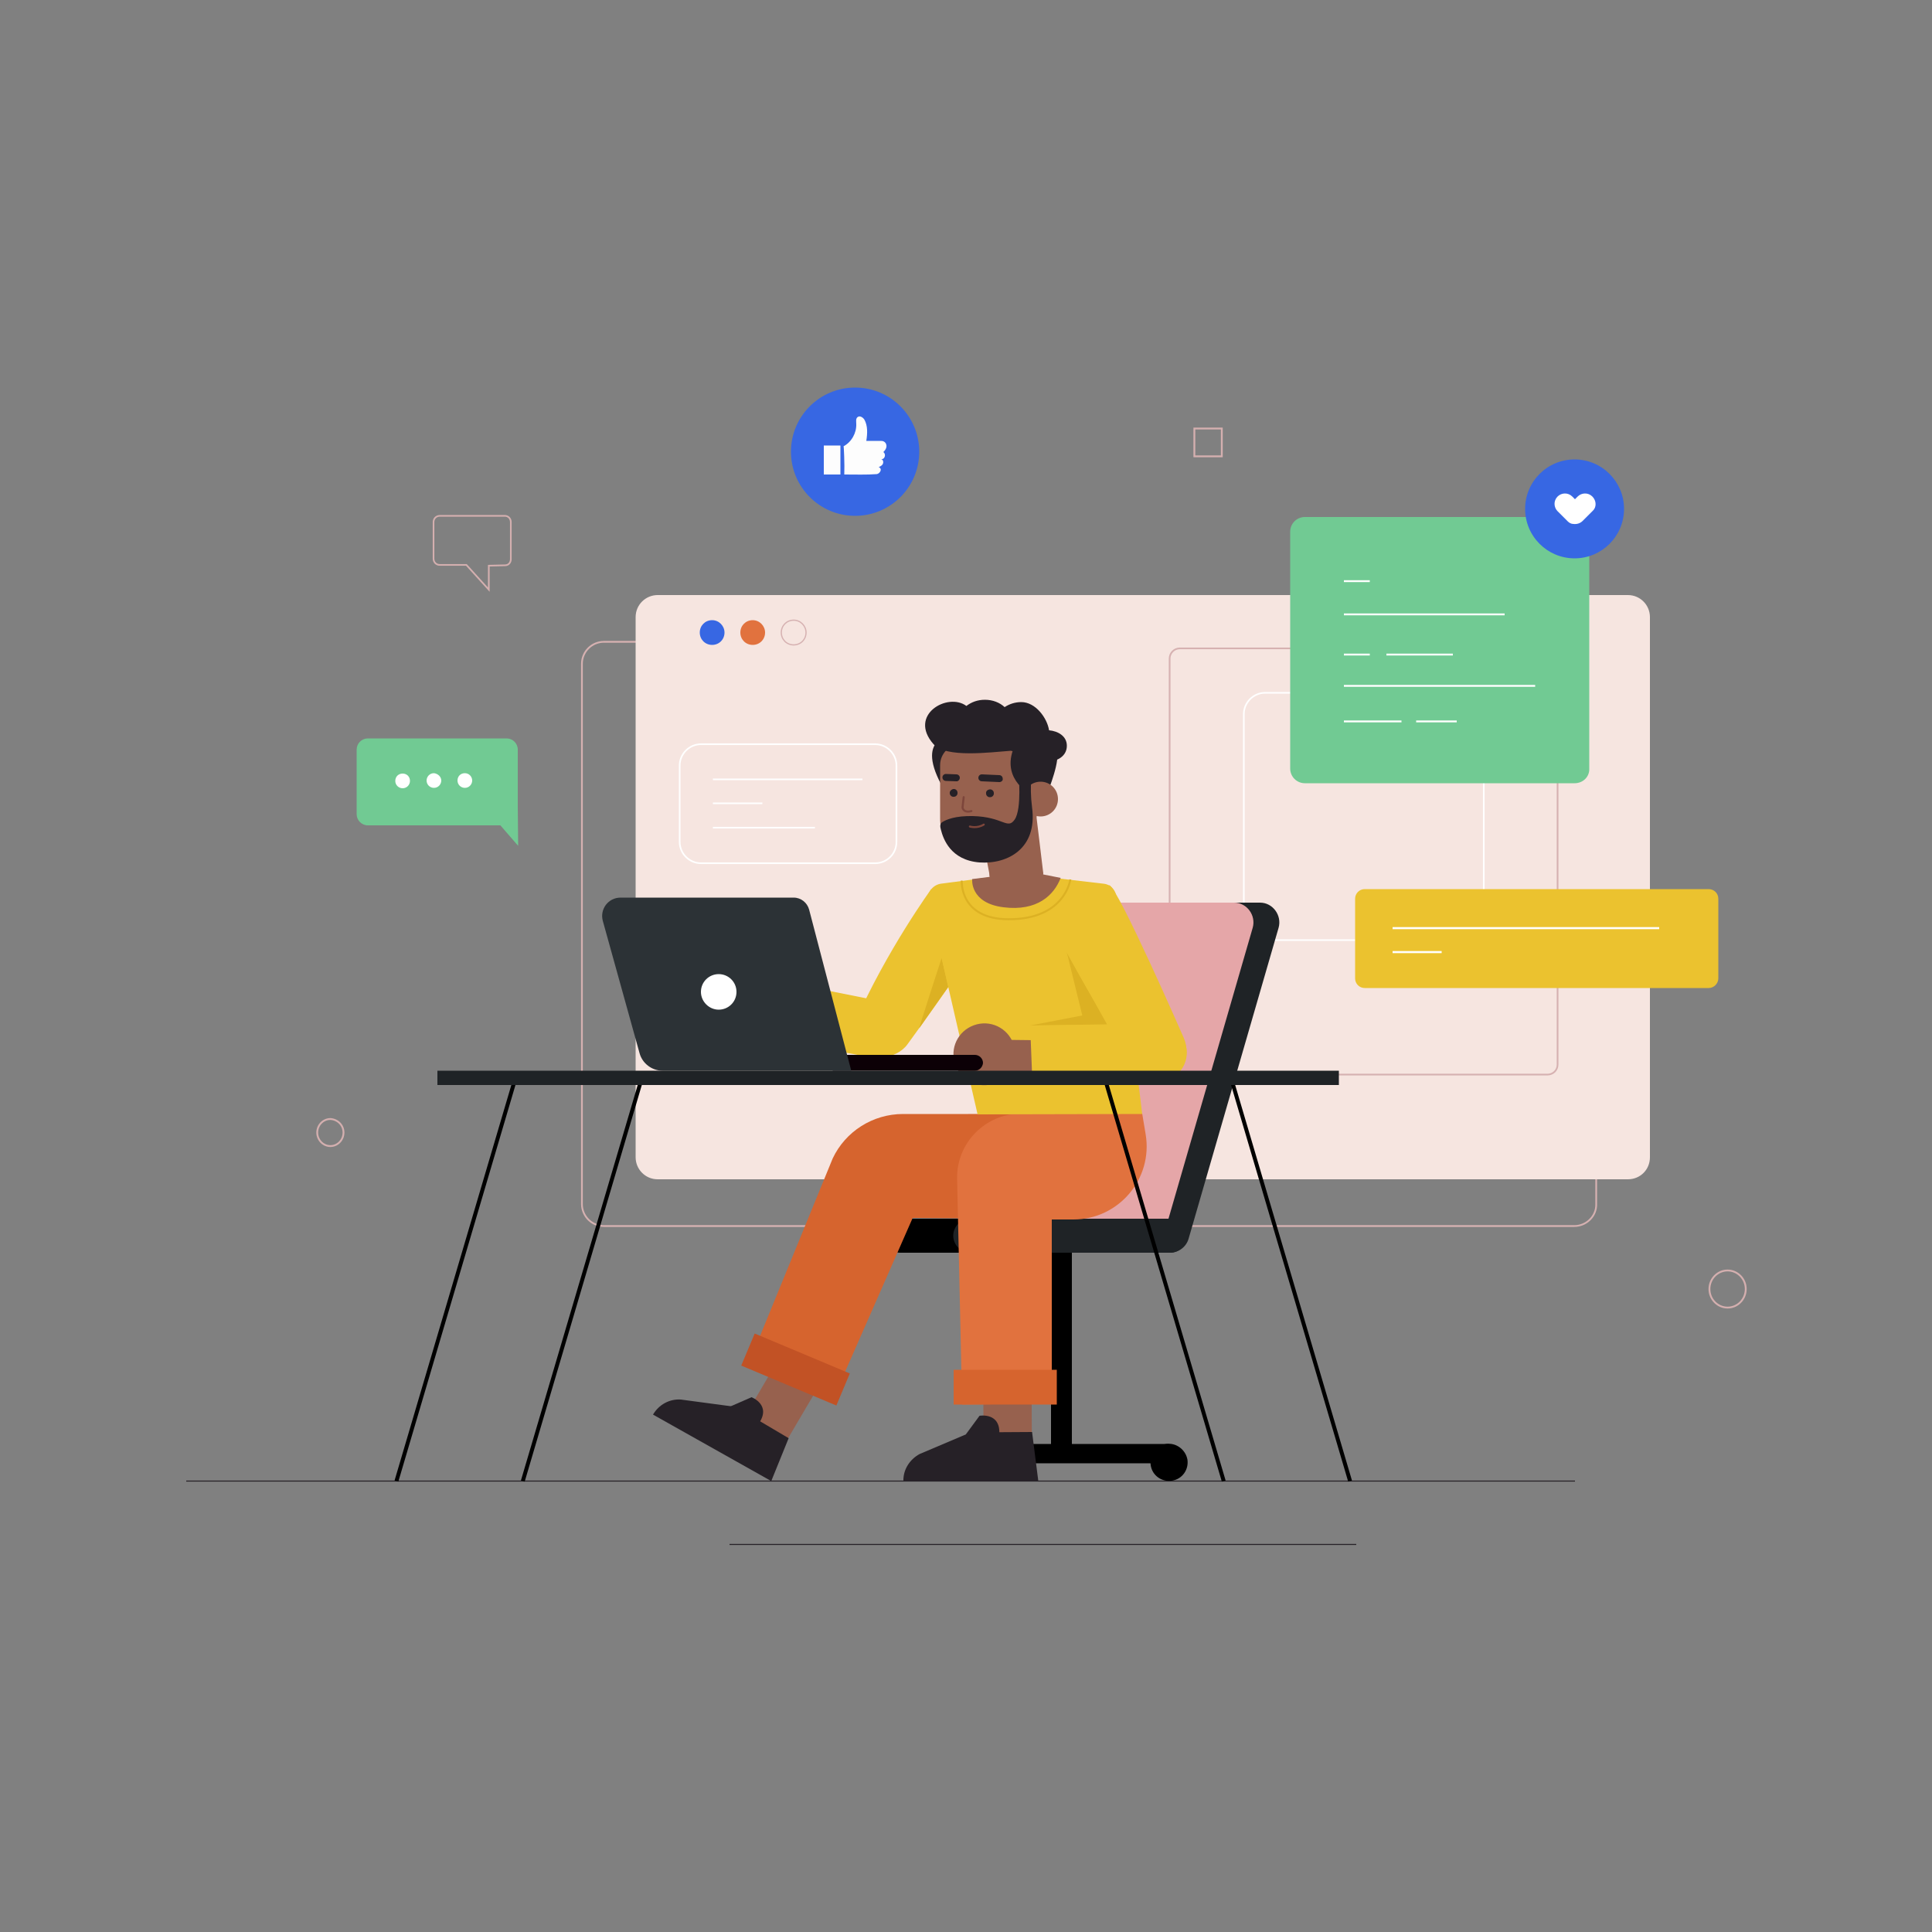<?xml version="1.0" encoding="utf-8"?>
<!-- Generator: Adobe Illustrator 27.3.1, SVG Export Plug-In . SVG Version: 6.00 Build 0)  -->
<svg version="1.1" id="OBJECTS" xmlns="http://www.w3.org/2000/svg" xmlns:xlink="http://www.w3.org/1999/xlink" x="0px" y="0px"
	 viewBox="0 0 500 500" style="enable-background:new 0 0 500 500;" xml:space="preserve">
<rect x="0" y="0" width="500" height="500" fill="#808080" stroke="none"/>
<style type="text/css">
	.st0{fill:none;stroke:#D6B1B1;stroke-width:0.456;stroke-miterlimit:10;}
	.st1{fill:#F6E5E0;}
	.st2{fill:#3767E3;}
	.st3{fill:#E1723E;}
	.st4{fill:none;stroke:#D6B1B1;stroke-width:0.312;stroke-miterlimit:10;}
	.st5{fill:none;stroke:#D6B1B1;stroke-width:0.437;stroke-miterlimit:10;}
	.st6{fill:none;stroke:#FFFFFF;stroke-width:0.423;stroke-miterlimit:10;}
	.st7{fill:none;stroke:#FFFFFF;stroke-width:0.421;stroke-miterlimit:10;}
	.st8{fill:none;stroke:#D4AFAF;stroke-width:0.433;stroke-miterlimit:10;}
	.st9{fill:none;stroke:#D4AFAF;stroke-width:0.478;stroke-miterlimit:10;}
	.st10{fill:#EBC22F;}
	.st11{fill:none;stroke:#FFFFFF;stroke-width:0.536;stroke-miterlimit:10;}
	.st12{fill:#71CA93;}
	.st13{fill:#FFFFFF;}
	.st14{fill:none;stroke:#FFFFFF;stroke-width:0.484;stroke-miterlimit:10;}
	.st15{fill:#FDFDFD;}
	.st16{fill:none;stroke:#262127;stroke-width:0.269;stroke-miterlimit:10;}
	.st17{fill:#1F2326;}
	.st18{fill:#E5A6A8;}
	.st19{fill:#97614E;}
	.st20{fill:#262127;}
	.st21{fill:none;stroke:#7D463B;stroke-width:0.535;stroke-linecap:round;stroke-linejoin:round;stroke-miterlimit:10;}
	.st22{fill:none;stroke:#7D463B;stroke-width:0.516;stroke-linecap:round;stroke-linejoin:round;stroke-miterlimit:10;}
	.st23{fill:#D6642E;}
	.st24{fill:#C25225;}
	.st25{fill:#DCB123;}
	.st26{fill:none;stroke:#DCB123;stroke-width:0.509;stroke-miterlimit:10;}
	.st27{fill:#0C0006;}
	.st28{fill:#2C3236;}
	.st29{fill:none;stroke:#000000;stroke-width:1.018;stroke-miterlimit:10;}
</style>
<g>
	<g>
		<g>
			<g>
				<path class="st0" d="M407.4,317.3H156.3c-3.2,0-5.7-2.6-5.7-5.7V171.8c0-3.2,2.6-5.7,5.7-5.7h251.1c3.2,0,5.7,2.6,5.7,5.7v139.8
					C413.2,314.7,410.6,317.3,407.4,317.3z"/>
				<path class="st1" d="M421.3,305.2H170.2c-3.2,0-5.7-2.6-5.7-5.7V159.7c0-3.2,2.6-5.7,5.7-5.7h251.1c3.2,0,5.7,2.6,5.7,5.7v139.8
					C427,302.7,424.5,305.2,421.3,305.2z"/>
				<g>
					<path class="st2" d="M187.5,163.7c0,1.8-1.4,3.2-3.2,3.2s-3.2-1.4-3.2-3.2s1.4-3.2,3.2-3.2S187.5,162,187.5,163.7z"/>
					<path class="st3" d="M198,163.7c0,1.8-1.4,3.2-3.2,3.2c-1.8,0-3.2-1.4-3.2-3.2s1.4-3.2,3.2-3.2C196.6,160.5,198,162,198,163.7z
						"/>
					<path class="st4" d="M208.6,163.7c0,1.8-1.4,3.2-3.2,3.2c-1.8,0-3.2-1.4-3.2-3.2s1.4-3.2,3.2-3.2
						C207.2,160.5,208.6,162,208.6,163.7z"/>
				</g>
			</g>
			<g>
				<path class="st5" d="M400.5,278.1h-95.2c-1.4,0-2.6-1.2-2.6-2.6V170.4c0-1.4,1.2-2.6,2.6-2.6h95.2c1.4,0,2.6,1.2,2.6,2.6v105.1
					C403.1,277,401.9,278.1,400.5,278.1z"/>
				<path class="st6" d="M378.5,243.3h-51.1c-3,0-5.5-2.5-5.5-5.5v-53c0-3,2.5-5.5,5.5-5.5h51.1c3,0,5.5,2.5,5.5,5.5v53
					C384,240.8,381.5,243.3,378.5,243.3z"/>
			</g>
			<g>
				<path class="st6" d="M226.5,223.4h-45.1c-3,0-5.5-2.5-5.5-5.5v-19.8c0-3,2.5-5.5,5.5-5.5h45.1c3,0,5.5,2.5,5.5,5.5v19.8
					C232,221,229.5,223.4,226.5,223.4z"/>
				<g>
					<line class="st7" x1="184.5" y1="201.7" x2="223.2" y2="201.7"/>
					<line class="st7" x1="184.5" y1="207.9" x2="197.3" y2="207.9"/>
					<line class="st7" x1="184.5" y1="214.2" x2="210.9" y2="214.2"/>
				</g>
			</g>
		</g>
		<g>
			<g>
				<path class="st8" d="M130.7,133.5h-16.9c-0.9,0-1.6,0.7-1.6,1.6v9.5c0,0.9,0.7,1.6,1.6,1.6h6.9l5.8,6.4v-6.2l4.2-0.1
					c0.9,0,1.5-0.7,1.5-1.6v-9.6C132.2,134.2,131.5,133.5,130.7,133.5z"/>
				<ellipse class="st9" cx="447.1" cy="333.6" rx="4.7" ry="4.8"/>
				<path class="st9" d="M88.9,293.1c0,1.9-1.5,3.5-3.4,3.5c-1.9,0-3.4-1.6-3.4-3.5s1.5-3.5,3.4-3.5
					C87.4,289.7,88.9,291.2,88.9,293.1z"/>
				<rect x="309.1" y="110.9" class="st9" width="7.1" height="7.2"/>
			</g>
			<g>
				<g>
					<g>
						<path class="st10" d="M442.2,255.7h-89c-1.4,0-2.5-1.1-2.5-2.5v-20.6c0-1.4,1.1-2.5,2.5-2.5h89c1.4,0,2.5,1.1,2.5,2.5v20.6
							C444.7,254.5,443.6,255.7,442.2,255.7z"/>
						<g>
							<line class="st11" x1="360.4" y1="240.2" x2="429.4" y2="240.2"/>
							<line class="st11" x1="360.4" y1="246.4" x2="373.1" y2="246.4"/>
						</g>
					</g>
				</g>
				<g>
					<g>
						<path class="st12" d="M95.2,213.6H134V194c0-1.6-1.3-2.9-2.9-2.9H95.2c-1.6,0-2.9,1.3-2.9,2.9v16.7
							C92.3,212.3,93.6,213.6,95.2,213.6z"/>
						<polygon class="st12" points="134,208.9 134.1,218.9 125.5,209 						"/>
						<g>
							<path class="st13" d="M106.1,202.1c0,1-0.8,1.9-1.9,1.9c-1,0-1.9-0.8-1.9-1.9s0.8-1.9,1.9-1.9
								C105.3,200.2,106.1,201,106.1,202.1z"/>
							<path class="st13" d="M114.2,202c0,1-0.8,1.9-1.9,1.9c-1,0-1.9-0.8-1.9-1.9c0-1,0.8-1.9,1.9-1.9
								C113.3,200.2,114.2,201,114.2,202z"/>
							<path class="st13" d="M122.2,202c0,1-0.8,1.9-1.9,1.9c-1,0-1.9-0.8-1.9-1.9s0.8-1.9,1.9-1.9C121.4,200.1,122.2,201,122.2,202
								z"/>
						</g>
					</g>
				</g>
				<g>
					<g>
						<g>
							<path class="st12" d="M407.5,202.7h-69.8c-2.1,0-3.8-1.7-3.8-3.8v-61.3c0-2.1,1.7-3.8,3.8-3.8h69.8c2.1,0,3.8,1.7,3.8,3.8
								v61.3C411.4,201,409.7,202.7,407.5,202.7z"/>
						</g>
						<g>
							<line class="st14" x1="358.8" y1="169.4" x2="376" y2="169.4"/>
							<line class="st14" x1="347.8" y1="177.5" x2="397.3" y2="177.5"/>
							<line class="st14" x1="347.8" y1="159" x2="389.4" y2="159"/>
							<line class="st14" x1="347.8" y1="186.7" x2="362.7" y2="186.7"/>
							<line class="st14" x1="366.5" y1="186.7" x2="377" y2="186.7"/>
							<line class="st14" x1="347.8" y1="169.4" x2="354.5" y2="169.4"/>
							<line class="st14" x1="347.8" y1="150.4" x2="354.5" y2="150.4"/>
						</g>
					</g>
					<g>
						<g>
							<ellipse class="st2" cx="407.5" cy="131.7" rx="12.8" ry="12.8"/>
						</g>
						<path class="st13" d="M412.1,128.5c-1.1-1.1-2.8-1-3.8,0l-0.7,0.7l-0.7-0.7c-1.1-1.1-2.8-1-3.8,0c-1.1,1.1-1,2.8,0,3.8
							l2.6,2.6l0,0c0.4,0.4,0.9,0.7,1.5,0.7c0.8,0.1,1.7-0.1,2.4-0.8l2.6-2.6C413.2,131.3,413.2,129.6,412.1,128.5z"/>
					</g>
				</g>
				<g>
					<g>
						<circle class="st2" cx="221.3" cy="116.9" r="16.6"/>
					</g>
					<g>
						<g>
							<g>
								<path class="st15" d="M218.5,122.8c2.9,0,5.8,0.1,8.4-0.1c0.8-0.1,1.6-1.4,0.5-1.8c0.4-0.2,0.9-0.4,1.1-0.9
									c0.2-0.5,0-1.1-0.5-1.2c1,0.2,1.4-1.3,0.6-1.8c0.4-0.4,0.7-0.8,0.8-1.3s-0.1-1.1-0.6-1.4c-0.3-0.2-0.7-0.2-1-0.2
									c-1.2,0-2.4,0-3.6,0c0.3-1.9,0.4-3.9-0.5-5.5c-0.3-0.5-1.1-1.1-1.7-0.7c-0.6,0.4-0.4,1.2-0.4,1.8c0.1,2.3-1.2,4.7-3.3,5.8
									C218.4,115.3,218.6,120.3,218.5,122.8z"/>
							</g>
						</g>
						<rect x="213.2" y="115.3" class="st15" width="4.3" height="7.5"/>
					</g>
				</g>
			</g>
		</g>
	</g>
	<g>
		<line class="st16" x1="188.8" y1="399.7" x2="351" y2="399.7"/>
		<line class="st16" x1="48.2" y1="383.3" x2="407.6" y2="383.3"/>
	</g>
	<g>
		<g>
			<g>
				<path d="M274.3,324.2h-41.4c-2.4,0-4.4-2-4.4-4.4l0,0c0-2.4,2-4.4,4.4-4.4h41.4c2.4,0,4.4,2,4.4,4.4l0,0
					C278.7,322.2,276.8,324.2,274.3,324.2z"/>
				<g>
					<rect x="246.9" y="373.7" width="55.6" height="5"/>
					<path class="st17" d="M251.7,377.7c0.4,2.6-1.3,5.1-4,5.5c-2.6,0.4-5.1-1.3-5.5-4c-0.4-2.6,1.3-5.1,4-5.5
						C248.8,373.3,251.2,375.1,251.7,377.7z"/>
					<rect x="272" y="321.3" width="5.4" height="55.4"/>
					<path d="M307.3,377.7c0.4,2.6-1.3,5.1-4,5.5c-2.6,0.4-5.1-1.3-5.5-4c-0.4-2.6,1.3-5.1,4-5.5
						C304.3,373.3,306.8,375.1,307.3,377.7z"/>
				</g>
				<path class="st17" d="M302.8,324.2h-48.9c-3.3,0-5.7-3.3-4.8-6.5l23.3-80.5c0.6-2.2,2.6-3.6,4.8-3.6h48.9c3.3,0,5.7,3.3,4.8,6.5
					l-23.3,80.5C307,322.7,305,324.2,302.8,324.2z"/>
				<path class="st18" d="M296.1,324.2h-42.6c-3.3,0-5.7-3.3-4.8-6.5l23.3-80.5c0.6-2.2,2.6-3.6,4.8-3.6h42.6c3.3,0,5.7,3.3,4.8,6.5
					l-23.3,80.5C300.3,322.7,298.3,324.2,296.1,324.2z"/>
				<path class="st17" d="M302.8,324.2h-51.7c-2.4,0-4.4-2-4.4-4.4l0,0c0-2.4,2-4.4,4.4-4.4h51.7c2.4,0,4.4,2,4.4,4.4l0,0
					C307.2,322.2,305.2,324.2,302.8,324.2z"/>
			</g>
			<g>
				<g>
					<g>
						<path class="st19" d="M267.5,205.3L270,226c-0.1,3.7-3,6.6-6.7,6.8l0,0c-3.9,0.2-7.2-3-7.3-6.9l-3.3-17.4L267.5,205.3z"/>
					</g>
					<path class="st20" d="M246.6,190.4c0,0-10.4,0-2.3,13.9l2.3-6.9V190.4z"/>
					<path class="st19" d="M255.8,222.8L255.8,222.8c-6.9,0-12.5-4.2-12.5-11V198c0-3,2.5-5.5,5.5-5.5h14.1c3,0,5.5,2.5,5.5,5.5
						v11.8C268.3,216.7,261.6,222.8,255.8,222.8z"/>
					<path class="st20" d="M266.2,205.2L266.2,205.2c0,0-7.6-4.1-3.4-12.6h7c0,0,1.9-0.5,3.5,1.5c1.5,2-2.2,11-2.2,11L266.2,205.2
						L266.2,205.2z"/>
					<path class="st19" d="M273.8,206.8c0,2.5-2,4.5-4.5,4.5s-4.5-2-4.5-4.5s2-4.5,4.5-4.5S273.8,204.3,273.8,206.8z"/>
					<path class="st20" d="M250.1,182.7c1.3-1,2.9-1.6,4.8-1.6c2,0,3.8,0.7,5.1,1.9c1.2-0.8,2.7-1.3,4.3-1.3c3.7,0,6.7,4.1,7.2,7.3
						c2.3,0.2,4.6,1.5,4.6,4c0,2.7-2.5,4.1-5.1,4.1c-1.8,0-3.4-1.2-4.2-2.8c-0.8,0.3-1.7,0.4-2.6,0.4c-0.9,0-1.8-0.2-2.6-0.4
						c-5.5,0.4-16.8,1.9-20-1.7C234.9,185,245.3,179.1,250.1,182.7z"/>
					<path class="st20" d="M263.6,200.2c0,0,0.9,9.1-1,11.9c-1.9,2.7-2.9-0.7-10.8-0.9c-4.6-0.1-6.9,0.9-8,1.6
						c-0.6,0.4-0.5,1.2-0.3,1.9c0.6,2.4,2.5,7.9,10,8.5c7.4,0.5,15-3.7,13.6-14.2c-1.5-11.8,2.8-16.5,2.8-16.5L263.6,200.2z"/>
					<g>
						<path class="st20" d="M255.2,205.4c0,0.5,0.5,1,1.1,0.9c0.5,0,1-0.5,0.9-1.1c0-0.5-0.5-1-1.1-0.9
							C255.5,204.4,255.1,204.8,255.2,205.4z"/>
						<path class="st20" d="M245.8,205.3c0,0.5,0.5,1,1.1,0.9c0.5,0,1-0.5,0.9-1.1c0-0.5-0.5-1-1.1-0.9
							C246.2,204.3,245.7,204.8,245.8,205.3z"/>
						<path class="st21" d="M249.4,206.3l-0.3,2.7c0,0,0.2,1.5,2.3,0.9"/>
						<path class="st20" d="M258.8,202.4c-0.1,0-0.1,0-0.2,0l-4.5-0.2c-0.5,0-0.9-0.4-0.9-0.9c0-0.5,0.4-0.9,0.9-0.9l4.5,0.2
							c0.5,0,0.9,0.4,0.9,0.9C259.6,202,259.2,202.3,258.8,202.4z"/>
						<path class="st20" d="M247.7,202.2c-0.1,0-0.1,0-0.2,0l-2.7-0.1c-0.5,0-0.9-0.4-0.9-0.9c0-0.5,0.4-0.9,0.9-0.9l2.7,0.1
							c0.5,0,0.9,0.4,0.9,0.9C248.4,201.7,248.1,202.1,247.7,202.2z"/>
						<path class="st22" d="M251,213.9c0,0,1.8,0.6,3.6-0.5"/>
					</g>
				</g>
				<g>
					<g>
						<g>
							
								<rect x="193.5" y="357.2" transform="matrix(0.507 -0.862 0.862 0.507 -213.715 353.087)" class="st19" width="16.9" height="12.5"/>
							<g>
								<g>
									<g>
										<path id="XMLID_135_" class="st20" d="M204.1,372.2l-13.7-8.1l-14.2-1.9c-2.9-0.2-5.7,1.3-7.2,3.9l0,0l30.6,17.2
											L204.1,372.2z"/>
									</g>
								</g>
								<path class="st20" d="M189,364l5.5-2.4c0,0,5.3,2,1.8,6.9L189,364z"/>
							</g>
						</g>
						<g>
							<path class="st23" d="M250.6,288.3h-16.9c-7.8,0-14.9,4.5-18.2,11.5l-22.1,54l21.8,9.2l21-47.8l35.9,0.3l10.6-27.3
								L250.6,288.3L250.6,288.3z"/>
							
								<rect x="201.4" y="340.9" transform="matrix(0.387 -0.922 0.922 0.387 -200.42 407.175)" class="st24" width="9" height="26.7"/>
						</g>
					</g>
					<g>
						<g>
							
								<rect x="254.5" y="355.7" transform="matrix(1 -4.229774e-03 4.229774e-03 1 -1.538 1.106)" class="st19" width="12.5" height="16.9"/>
							<g>
								<g>
									<g>
										<path id="XMLID_133_" class="st20" d="M267.1,370.6l-15.9,0.1l-13.2,5.6c-2.6,1.4-4.3,4.1-4.2,7l0,0l34.9-0.1L267.1,370.6
											z"/>
									</g>
								</g>
								<path class="st20" d="M249.9,371.3l3.6-4.9c0,0,5.6-1,5.1,5L249.9,371.3z"/>
							</g>
						</g>
						<g>
							<path class="st3" d="M295.6,288.2l0.9,5.4c1.9,11.5-7,22-18.7,22h-5.6v47.6l-23.2,0.3l-1.3-58.4c-0.2-9.3,7.3-16.9,16.6-16.9
								L295.6,288.2z"/>
							<rect x="246.8" y="354.5" class="st23" width="26.7" height="9"/>
						</g>
					</g>
				</g>
				<g>
					<g>
						<path class="st10" d="M241,230.1c0,0-11.5,15.8-19.7,34.4c-0.9,2.1-0.7,4.5,0.5,6.4l0,0c2.8,4.3,10.3,3.3,13.1-0.7
							c0,0,21.9-30,20.9-31.3C255.6,238.6,241,230.1,241,230.1z"/>
						<path class="st10" d="M227.4,259l-31.6-6.3l-2.5,14.9l32.9,6.2c4.8,0.4,8.6-3.9,7.8-8.6l0,0
							C233.5,261.8,230.8,259.3,227.4,259z"/>
						<path class="st25" d="M245.4,255.4l-1.7-7.5c0,0-6,18.4-5.8,18.2C238,265.9,245.4,255.4,245.4,255.4z"/>
					</g>
					<g>
						<path class="st10" d="M263.3,226.1l-19.8,2.6c-2,0.3-3.5,2.1-3.3,4.1l12.8,55.6l42.6-0.1l-6.7-55.4c0.2-2.1-1.2-4-3.3-4.2
							L263.3,226.1z"/>
						<path class="st19" d="M256.4,226.9l-4.8,0.6c0,0-0.7,6.2,8.1,7.3c8.8,1.1,13.1-3.2,14.8-7.6l-10.6-2.1L256.4,226.9z"/>
						<path class="st26" d="M248.9,227.9c0,0-0.7,10,12.2,10c14.6,0,15.9-10.3,15.9-10.3"/>
						<polygon class="st25" points="276.1,246.5 286.5,265.1 266.6,265.4 280.1,262.8 						"/>
					</g>
					<g>
						<g>
							<g>
								<polygon class="st19" points="259.5,269.1 267.8,269.2 267.6,278.6 259.8,278.5 								"/>
								<path class="st19" d="M262.5,270.9c1.1,4.3-1.5,8.6-5.8,9.7c-4.3,1.1-8.6-1.5-9.7-5.8c-1.1-4.3,1.5-8.6,5.8-9.7
									C257.1,264,261.4,266.6,262.5,270.9z"/>
							</g>
							<path class="st10" d="M298.8,265.1l-32.2,0.3l0.6,15.1l33.5-0.7c4.8-0.6,7.7-5.6,5.9-10.1l0,0
								C305.3,266.6,302.1,264.7,298.8,265.1z"/>
						</g>
						<path class="st10" d="M272.1,239c0,0,10.4,20.6,22.2,37.3c1.3,1.9,4.4,2.8,6.7,2.7l0,0c5.1-0.2,7.3-5.8,5.4-10.3
							c0,0-17-38.9-19.3-39.6C286.8,229,272.1,239,272.1,239z"/>
					</g>
				</g>
			</g>
		</g>
		<g>
			<g>
				<path class="st27" d="M252.3,277.1h-36.8V273h36.8c1.1,0,2.1,0.9,2.1,2.1l0,0C254.3,276.2,253.4,277.1,252.3,277.1z"/>
				<g>
					<path class="st28" d="M220.3,277.1h-48.8c-2.8,0-5.3-1.9-6-4.6l-9.5-34.2c-0.8-3,1.4-6,4.6-6h44.8c1.9,0,3.5,1.3,4,3.1
						L220.3,277.1z"/>
					<path class="st13" d="M190.6,256.7c0,2.6-2.1,4.6-4.6,4.6s-4.6-2.1-4.6-4.6c0-2.6,2.1-4.6,4.6-4.6
						C188.5,252.1,190.6,254.1,190.6,256.7z"/>
				</g>
			</g>
			<g>
				<g>
					<line class="st29" x1="133.4" y1="279" x2="102.6" y2="383.3"/>
					<line class="st29" x1="166.1" y1="279" x2="135.3" y2="383.3"/>
				</g>
				<g>
					<line class="st29" x1="318.6" y1="279" x2="349.4" y2="383.3"/>
					<line class="st29" x1="285.9" y1="279" x2="316.7" y2="383.3"/>
				</g>
				<rect x="113.2" y="277.1" class="st17" width="233.3" height="3.7"/>
			</g>
		</g>
	</g>
</g>
</svg>
